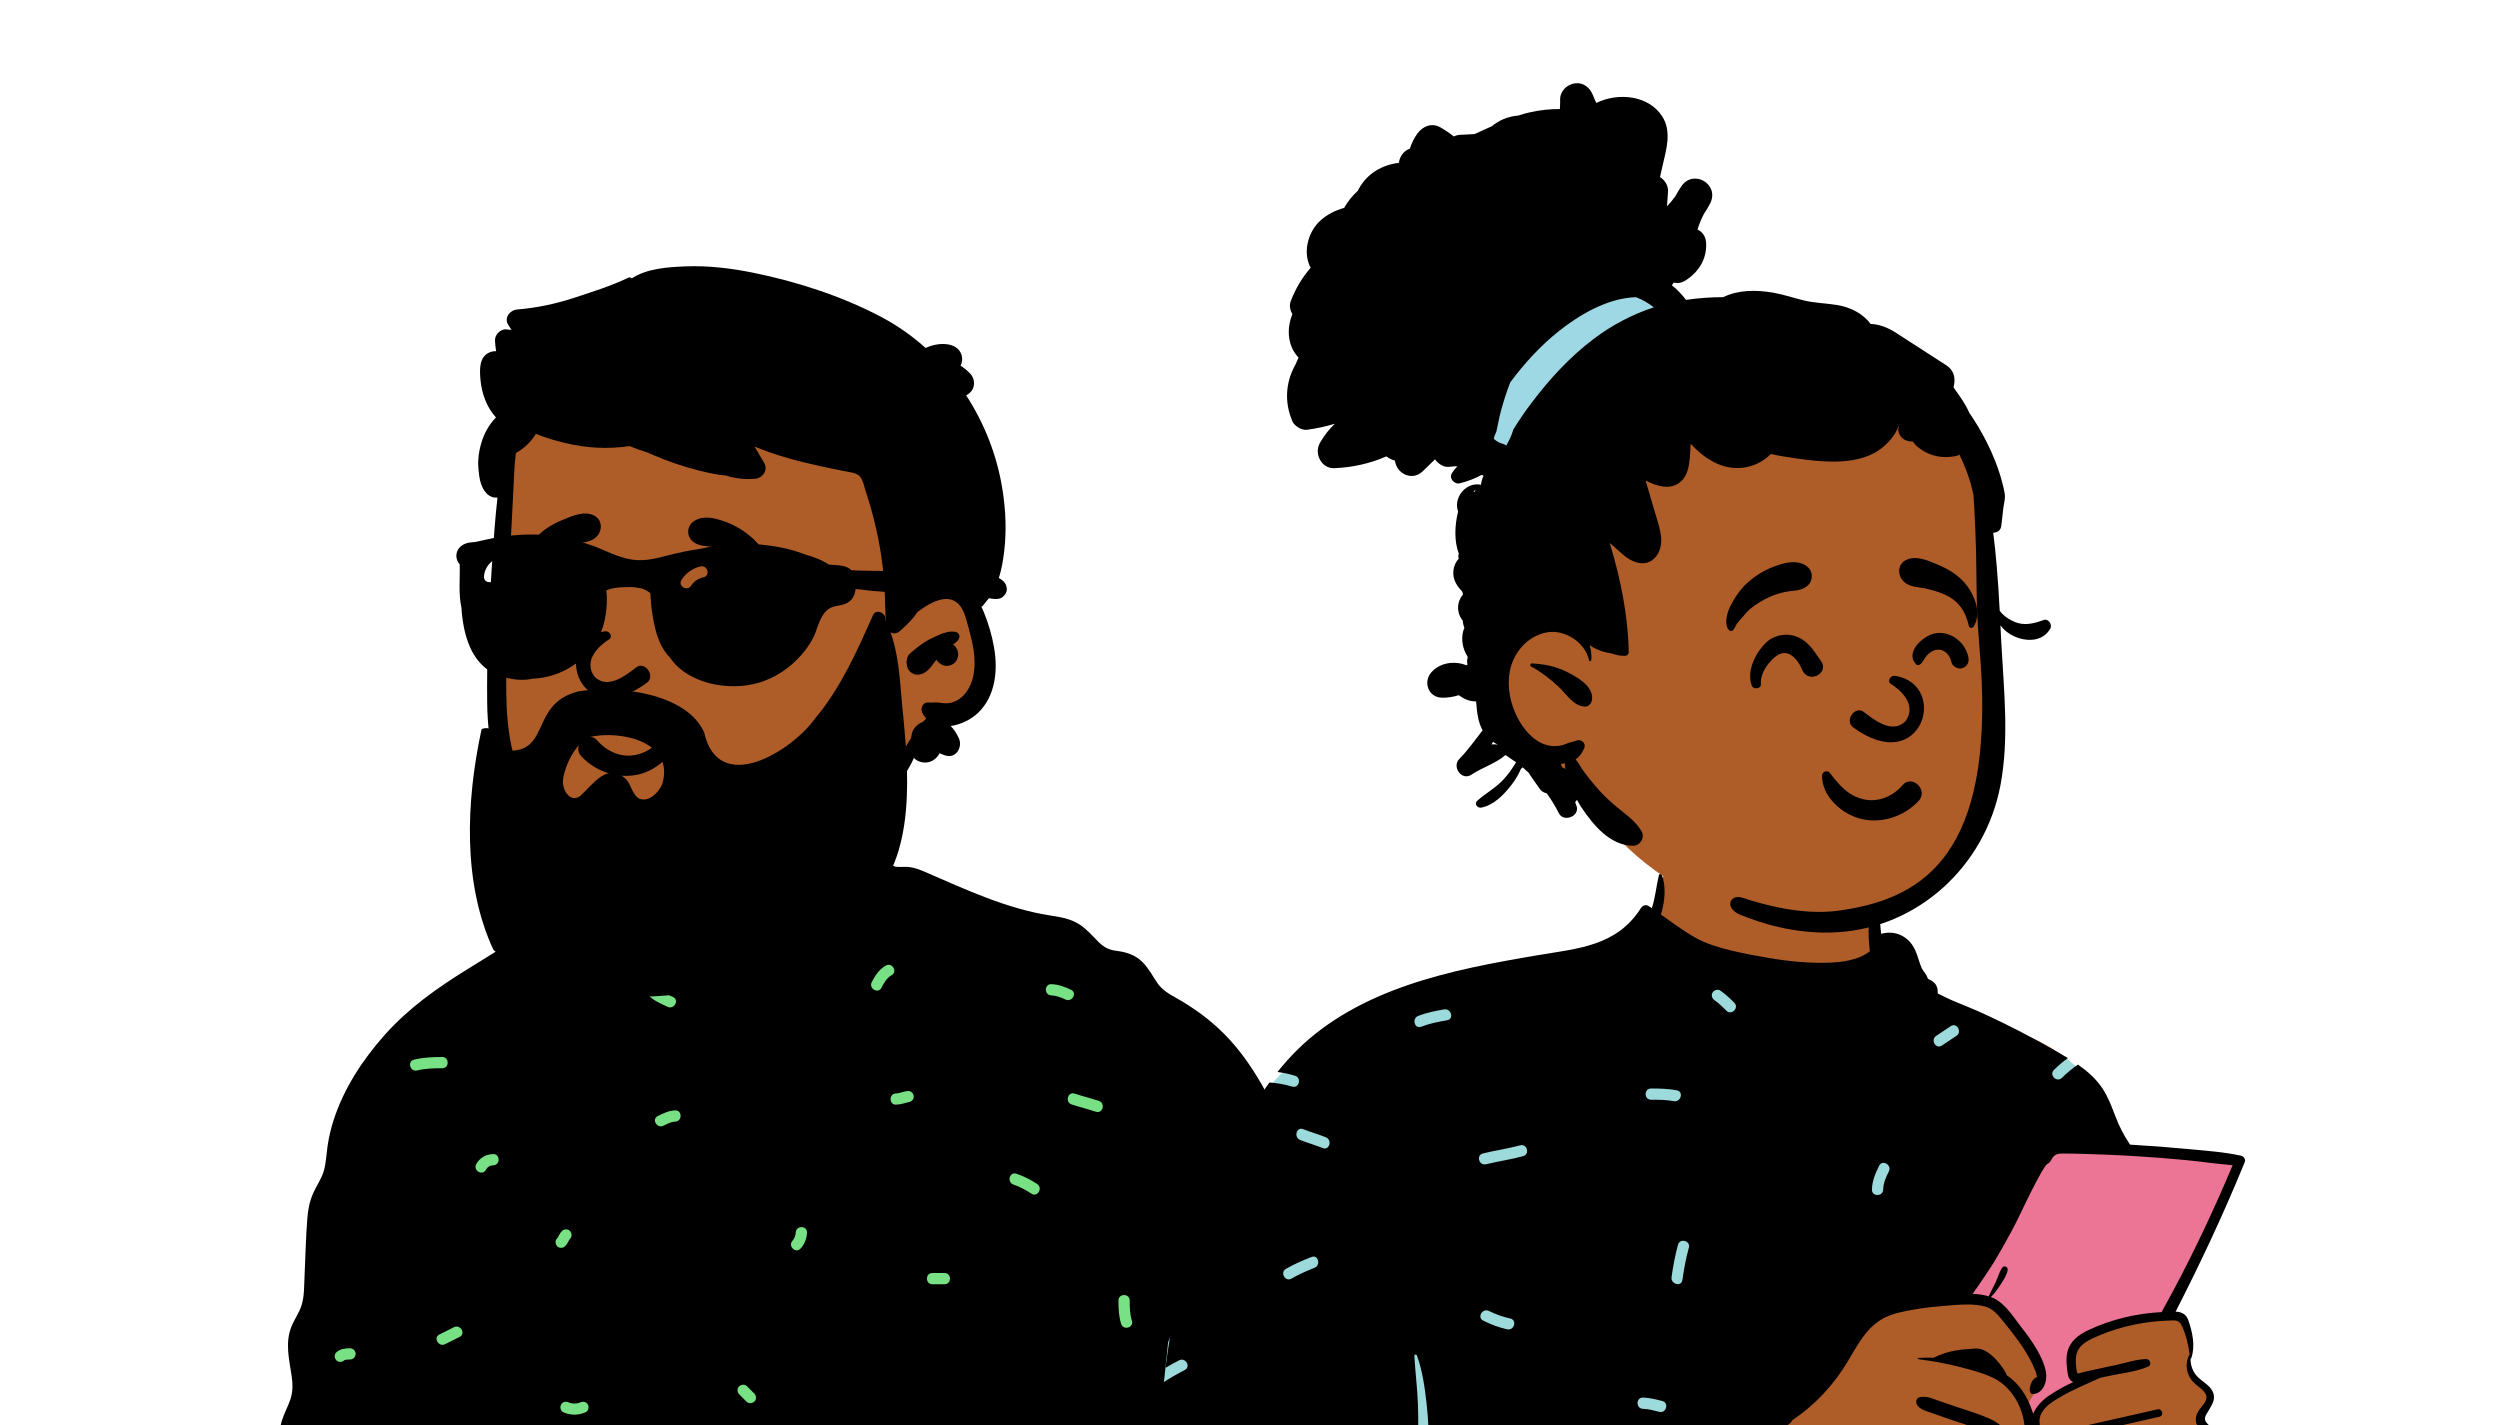 <svg width="1796" height="1024" viewBox="0 0 1796 1024" fill="none" xmlns="http://www.w3.org/2000/svg">
<path fill-rule="evenodd" clip-rule="evenodd" d="M410.611 660.736C429.296 647.132 438.562 624.858 445.533 621.066C450.662 618.277 450.569 599.029 460.85 592.217C474.647 583.075 518.613 576.277 534.609 575.006C549.962 573.786 576.666 576.349 591.071 581.973C615.093 591.351 624.674 609.241 635.253 632.288C635.253 632.288 397.774 670.083 410.611 660.736Z" fill="#EDB98A"/>
<path fill-rule="evenodd" clip-rule="evenodd" d="M759.079 676.63H379.403L247.985 793.579L189.655 1285.14L272.621 1310.98L785.248 1319.55L945.347 1274.27L955.336 932.107L759.079 676.63Z" fill="#78E185"/>
<path fill-rule="evenodd" clip-rule="evenodd" d="M243.041 1195.84C245.686 1194.52 248.443 1193.01 251.463 1192.9C256.65 1192.72 256.657 1184.65 251.463 1184.83C246.932 1184.99 242.954 1186.88 238.967 1188.87C234.315 1191.19 238.407 1198.15 243.041 1195.84M251.463 968.6C247.923 968.603 244.355 969.05 241.636 971.527C240.02 973 240.148 975.746 241.636 977.235C243.229 978.827 245.733 978.703 247.344 977.235C246.818 977.713 247.339 977.239 247.53 977.134C247.575 977.109 247.6 977.092 247.612 977.081C247.653 977.071 247.693 977.063 247.759 977.046C248.18 976.94 248.597 976.836 249.024 976.759C249.031 976.779 249.925 976.7 250.134 976.692C250.578 976.675 251.02 976.673 251.463 976.673C253.652 976.672 255.498 974.828 255.498 972.637C255.498 970.457 253.644 968.599 251.463 968.6M289.409 1059.16C290.565 1064.23 298.344 1062.07 297.191 1057.01C295.514 1049.66 295.82 1042.12 297.191 1034.74C298.135 1029.66 290.356 1027.5 289.409 1032.6C287.765 1041.45 287.397 1050.33 289.409 1059.16M299.602 769.02C305.613 767.592 311.557 767.423 317.705 767.421C322.906 767.419 322.898 759.346 317.705 759.348C310.848 759.35 304.155 759.644 297.456 761.236C292.398 762.438 294.553 770.219 299.602 769.02M319.742 965.66C323.227 963.916 326.715 962.172 330.2 960.428C334.853 958.102 330.76 951.141 326.127 953.457L315.668 958.69C311.018 961.016 315.109 967.977 319.742 965.66M321.193 1124.64C325.615 1131.02 331.832 1134.98 339.293 1136.96C344.327 1138.29 346.456 1130.5 341.439 1129.17C336.103 1127.76 331.363 1125.18 328.162 1120.56C325.219 1116.32 318.226 1120.36 321.193 1124.64M349.08 840.403C350.276 838.167 352.077 837.222 354.312 837.172C359.506 837.053 359.507 828.98 354.312 829.099C349.218 829.214 344.546 831.773 342.112 836.329C339.662 840.914 346.631 844.988 349.08 840.403M400.268 895.278C401.715 896.854 404.521 896.815 405.975 895.278C406.866 894.337 407.615 893.287 408.204 892.135C408.428 891.698 408.638 891.253 408.885 890.828C408.995 890.64 409.117 890.452 409.242 890.27C409.284 890.233 409.372 890.142 409.463 890.046C411.013 888.407 410.974 885.986 409.463 884.338C408.015 882.761 405.21 882.801 403.755 884.338C402.865 885.278 402.116 886.329 401.527 887.48C401.303 887.917 401.093 888.362 400.845 888.788C400.735 888.977 400.613 889.163 400.488 889.345C400.446 889.382 400.359 889.473 400.268 889.569C398.717 891.209 398.756 893.63 400.268 895.278M404.572 1014.49C409.828 1016.89 415.592 1016.89 420.848 1014.49C422.838 1013.57 423.311 1010.7 422.295 1008.96C421.118 1006.95 418.755 1006.61 416.774 1007.51C414.391 1008.61 411.025 1008.6 408.645 1007.51C406.655 1006.6 404.315 1006.93 403.124 1008.96C402.102 1010.71 402.59 1013.58 404.572 1014.49M418.908 1098.86C419.811 1101 421.761 1102.14 424.041 1102.23C426.3 1102.31 427.981 1100.31 428.076 1098.19C428.137 1096.82 427.397 1095.65 426.335 1094.93C426.334 1094.85 426.332 1094.78 426.332 1094.7C426.331 1092.44 424.484 1090.76 422.297 1090.66C420.119 1090.57 418.26 1092.59 418.261 1094.7C418.262 1096.13 418.35 1097.54 418.908 1098.86M439.73 1233.01C446.17 1233.11 452.463 1234.65 458.904 1234.75C464.109 1234.84 464.092 1226.76 458.904 1226.68C452.464 1226.57 446.171 1225.04 439.73 1224.94C434.525 1224.85 434.542 1232.92 439.73 1233.01M466.511 715.668C470.281 719.261 474.938 721.031 479.53 723.275C484.183 725.549 488.269 718.585 483.604 716.304C479.714 714.403 475.407 712.998 472.217 709.961C468.454 706.375 462.742 712.078 466.511 715.668M476.631 808.72C479.276 807.399 482.033 805.889 485.052 805.784C490.241 805.602 490.248 797.529 485.052 797.711C480.523 797.868 476.544 799.758 472.557 801.749C467.904 804.072 471.996 811.033 476.631 808.72M525.145 1182.18C526.34 1179.95 528.14 1179 530.376 1178.95C535.57 1178.83 535.572 1170.76 530.376 1170.88C525.281 1170.99 520.61 1173.55 518.175 1178.11C515.726 1182.69 522.695 1186.77 525.145 1182.18M541.946 1006.88C543.552 1005.4 543.44 1002.67 541.946 1001.17C540.202 999.427 538.459 997.683 536.715 995.94C535.121 994.344 532.62 994.46 531.009 995.94C529.403 997.414 529.515 1000.15 531.009 1001.65C532.753 1003.39 534.496 1005.13 536.239 1006.88C537.835 1008.48 540.335 1008.36 541.946 1006.88M561.755 1280.09C567.576 1279.96 573.034 1278.28 578.516 1276.46C583.428 1274.82 581.309 1267.03 576.37 1268.67C571.606 1270.26 566.82 1271.9 561.755 1272.02C556.56 1272.14 556.558 1280.21 561.755 1280.09M587.903 1107.46C593.163 1107.31 597.526 1104.63 601.215 1101.04C604.946 1097.41 599.234 1091.71 595.508 1095.34C593.397 1097.39 590.96 1099.3 587.903 1099.38C582.71 1099.53 582.706 1107.6 587.903 1107.46M571.665 885.448C571.601 887.597 570.694 889.9 569.36 891.313C565.794 895.091 571.494 900.807 575.067 897.022C578.014 893.899 579.611 889.72 579.735 885.448C579.885 880.243 571.813 880.265 571.665 885.448M633.223 709.621C634.912 706.313 637.125 702.434 640.492 700.606C645.064 698.125 640.985 691.156 636.418 693.635C631.842 696.119 628.568 701.016 626.254 705.546C623.894 710.169 630.861 714.248 633.223 709.621M643.684 793.577C645.557 793.524 647.415 793.203 649.221 792.714C649.993 792.504 650.755 792.262 651.528 792.053C651.859 791.963 653.264 791.787 652.401 791.834C654.586 791.717 656.436 790.08 656.436 787.797C656.436 785.699 654.58 783.643 652.401 783.761C649.405 783.921 646.682 785.42 643.684 785.504C638.494 785.651 638.49 793.724 643.684 793.577M669.833 922.616H678.549C683.75 922.616 683.741 914.543 678.549 914.543H669.833C664.631 914.543 664.64 922.616 669.833 922.616M679.999 1279.54C682.642 1280.86 685.758 1282.12 687.898 1284.14C691.673 1287.71 697.387 1282.01 693.605 1278.43C690.878 1275.85 687.392 1274.23 684.072 1272.57C682.116 1271.59 679.711 1272.03 678.551 1274.02C677.503 1275.81 678.05 1278.56 679.999 1279.54M699.474 1177.54C699.812 1177.44 700.169 1177.38 700.511 1177.33C701.883 1177.14 703.319 1177.21 704.697 1177.21C709.898 1177.21 709.89 1169.13 704.697 1169.14C700.604 1169.14 696.345 1169.19 693.127 1172.06C691.494 1173.52 691.652 1176.29 693.127 1177.77C694.731 1179.37 697.208 1179.22 698.834 1177.77C698.662 1177.92 699.25 1177.6 699.474 1177.54M704.695 1040.35C703.523 1037.93 703.504 1036.36 703.502 1033.67C703.498 1028.47 695.428 1028.47 695.432 1033.67C695.434 1037.57 696.014 1040.89 697.726 1044.43C698.681 1046.4 701.478 1046.91 703.246 1045.87C705.23 1044.71 705.644 1042.31 704.695 1040.35M728.029 850.978C732.71 852.57 736.889 854.825 741.011 857.546C745.362 860.418 749.4 853.424 745.084 850.575C740.38 847.47 735.515 845.01 730.175 843.192C725.238 841.513 723.139 849.314 728.029 850.978M755.25 715.107C758.727 715.204 762.317 716.538 765.416 718.044C770.073 720.306 774.16 713.342 769.488 711.073C765.062 708.921 760.218 707.173 755.25 707.034C750.046 706.888 750.068 714.962 755.25 715.107M767.452 1077.81C768.82 1077.87 769.99 1077.13 770.714 1076.07C770.79 1076.07 770.864 1076.07 770.939 1076.07C773.201 1076.07 774.875 1074.22 774.974 1072.03C775.072 1069.85 773.049 1067.99 770.939 1068C769.514 1068 768.101 1068.08 766.778 1068.64C764.64 1069.54 763.504 1071.5 763.417 1073.78C763.331 1076.04 765.335 1077.72 767.452 1077.81M787.299 798.664C792.255 800.284 794.359 792.487 789.444 790.88C783.675 788.994 777.78 787.534 772.011 785.648C767.055 784.028 764.951 791.827 769.867 793.433C775.634 795.318 781.53 796.778 787.299 798.664M805.398 951.041C806.935 955.996 814.722 953.869 813.18 948.895C811.691 944.094 811.585 939.262 811.582 934.274C811.578 929.071 803.508 929.08 803.511 934.274C803.514 939.951 803.705 945.577 805.398 951.041M859.355 1133.55C859.649 1135.56 861.243 1137.01 863.329 1137.1C865.453 1137.2 867.441 1135.18 867.364 1133.06C867.216 1129 863.904 1125.69 859.843 1125.54C857.583 1125.46 855.902 1127.46 855.807 1129.58C855.715 1131.64 857.436 1133.25 859.355 1133.55M886.662 901.547C890.926 902.971 895.483 904.327 898.826 907.484C902.604 911.05 908.318 905.35 904.533 901.776C900.124 897.613 894.454 895.648 888.806 893.762C883.861 892.111 881.76 899.911 886.662 901.547M905.168 1058.38C906.34 1060.38 908.714 1060.74 910.688 1059.82C913.335 1058.59 916.258 1058.63 919.112 1058.63C924.312 1058.63 924.304 1050.55 919.112 1050.56C914.709 1050.56 910.648 1050.98 906.615 1052.85C904.63 1053.78 904.147 1056.63 905.168 1058.38M915.625 1248.7C917.885 1248.79 919.566 1246.79 919.661 1244.67C919.753 1242.61 918.033 1241 916.112 1240.69C915.819 1238.68 914.224 1237.24 912.139 1237.14C910.014 1237.05 908.026 1239.07 908.104 1241.18C908.252 1245.24 911.562 1248.55 915.625 1248.7M180.384 1279.23C181.755 1274.29 184.892 1270.31 187.263 1265.87C188.058 1264.37 188.334 1263.44 188.765 1262.34C189.35 1263.52 190.486 1264.4 192.194 1264.4C195.47 1264.4 199.303 1264.19 202.36 1265.59C204.349 1266.5 206.691 1266.18 207.881 1264.14C208.903 1262.39 208.414 1259.53 206.433 1258.62C201.927 1256.55 197.082 1256.33 192.194 1256.32C190.986 1256.32 190.072 1256.77 189.427 1257.44C187.558 1231.84 187.605 1206.23 189.372 1180.63C191.258 1153.26 195.596 1126.43 200.136 1099.42C202.334 1086.32 205.189 1073.09 204.634 1059.75C204.079 1046.5 198.4 1034.15 202.425 1020.86C204.039 1015.53 206.803 1010.65 208.599 1005.38C210.526 999.708 210.354 994.107 209.477 988.234C207.671 976.276 204.676 964.459 209.467 952.783C211.585 947.606 215.016 942.985 216.669 937.636C218.727 930.986 218.445 923.629 218.788 916.737C219.484 902.831 219.665 888.834 220.817 874.959C221.33 868.743 222.45 862.849 225.002 857.148C227.454 851.658 231.095 846.663 232.719 840.84C234.333 835.108 234.475 829.064 235.342 823.2C236.25 817.004 237.673 810.899 239.589 804.945C246.994 781.897 260.562 761.189 276.592 743.237C293.631 724.154 313.999 709.784 335.617 696.393C346.985 689.351 358.353 682.309 369.713 675.268C369.955 676.589 370.797 677.803 372.414 678.344C376.681 679.768 381.235 681.123 384.579 684.28C388.356 687.847 394.071 682.146 390.286 678.573C386.338 674.843 381.376 672.88 376.326 671.156C381.502 667.892 386.733 664.512 392.574 662.627C397.69 660.972 405.235 662.415 409.382 658.661C412.639 655.705 413.669 650.225 414.919 646.209C416.483 641.224 417.835 635.966 419.822 631.122C421.174 627.812 423.141 624.633 425.623 622.07C426.712 617.872 428.711 614.038 432.241 611.706C441.481 605.591 452.83 611.666 456.896 620.385C460.255 620.375 463.796 621.112 467.064 621.313C473.783 621.737 480.512 621.929 487.24 621.909C500.405 621.868 513.58 621.011 526.634 619.265C549.978 616.137 572.625 609.83 595.576 604.915C595.707 604.612 595.858 604.31 596.04 604.007C600.983 595.712 613.3 597.114 621.059 600.253C624.387 601.595 627.777 603.29 629.683 606.439C631.701 607.801 633.446 609.456 634.606 611.202C637.007 614.805 638.863 622.07 643.736 622.676C646.944 623.069 650.202 622.454 653.461 622.918C657.536 623.483 661.188 624.916 664.951 626.551C693.601 638.993 723.219 652.829 754.312 657.652C761.604 658.783 769.029 659.953 775.365 664.04C780.509 667.36 784.485 671.921 788.731 676.251C792.867 680.469 796.277 682.336 802.178 683.093C809.341 684.011 815.545 685.989 820.781 691.196C825.129 695.525 827.963 701.055 831.373 706.081C834.845 711.207 839.938 714.093 845.224 717.07C857.723 724.114 869.365 732.621 879.503 742.823C900.86 764.338 913.792 791.988 926.826 818.932C940.919 848.076 954.094 877.573 963.234 908.694C972.192 939.251 977.518 970.685 979.98 1002.41C982.573 1035.7 982.936 1069.13 985.095 1102.44C986.174 1119.08 986.991 1135.74 987.818 1152.39C988.625 1168.84 989.806 1185.32 989.615 1201.79C989.251 1233.62 982.886 1265.56 971.758 1295.37C968.984 1302.79 965.908 1310.11 962.63 1317.31C959.753 1323.64 949.918 1322.93 946.831 1317.31C946.125 1316.02 945.57 1314.69 945.106 1313.34C937.035 1313.41 928.884 1312.78 920.864 1313.53C906.701 1314.85 892.508 1315.59 878.304 1316.46C850.197 1318.21 822.042 1319.37 793.926 1320.98C791.199 1321.13 788.471 1321.29 785.744 1321.45C805.78 1259.42 803.181 1192.35 806.352 1127.83C806.607 1122.63 798.535 1122.66 798.281 1127.83C795.098 1192.63 797.808 1259.86 777.064 1322C769.016 1322.54 760.979 1323.21 752.969 1324.18C746.494 1324.96 739.986 1325.88 733.449 1325.56C726.034 1325.2 718.791 1323.51 711.558 1322.03C698.413 1319.36 685.753 1320.57 672.557 1322.22C658.444 1323.98 644.281 1324.96 630.077 1325.58C573.2 1328.07 515.941 1330.34 459.085 1326.54C445.325 1325.62 431.595 1324.33 417.926 1322.57C403.843 1320.76 389.911 1317.73 375.839 1316C361.968 1314.3 349.216 1318.96 335.506 1319.81C321.525 1320.69 307.169 1317.78 293.318 1316.1C288.8 1315.55 284.276 1315.02 279.752 1314.49C285.577 1274.56 288.889 1234.32 292.106 1194.1C292.52 1188.91 284.447 1188.95 284.035 1194.1C280.844 1234 277.606 1273.94 271.79 1313.56C247.806 1310.77 223.799 1307.95 200.064 1303.6C193.305 1302.37 186.587 1300.36 182.542 1294.32C179.546 1289.85 178.94 1284.37 180.384 1279.23" fill="black"/>
<path fill-rule="evenodd" clip-rule="evenodd" d="M362.49 432.423C364.657 413.335 361.852 373.438 361.664 371.014C360.476 355.691 367.639 295.18 381.179 300.755C403.891 282.731 434.143 278.751 462.43 276.85C521.187 272.9 583.694 281.967 629.065 321.606C651.503 342.191 673.347 372.131 671.591 403.305C691.977 432.855 720.717 473.389 695.317 507.934C686.683 518.971 672.961 523.081 662.114 531.44C640.298 549.08 626.611 574.395 604.587 591.929C546.24 644.488 447.166 655.467 389.84 595.686C345.511 552.391 352.679 487.618 360.476 432.423C365.718 395.315 358.262 469.661 362.49 432.423Z" fill="#AE5D29"/>
<path fill-rule="evenodd" clip-rule="evenodd" d="M540.922 195.905C525.208 192.726 509.072 190.748 493.024 191.343L491.787 191.392C479.713 191.875 464.422 192.945 453.889 199.984C453.283 199.374 452.308 199.061 451.424 199.484C438.907 205.473 425.14 209.804 411.961 214.106C398.842 218.388 385.231 221.215 371.481 222.354C366.308 222.783 361.881 228.383 365.156 233.405C365.936 234.602 366.695 235.811 367.451 237.023C366.186 236.891 364.922 236.754 363.657 236.626C359.497 236.206 355.34 240.658 355.587 244.719C355.741 247.273 356.016 249.796 356.422 252.29C354.838 252.257 353.262 252.495 351.74 253.14C344.033 256.402 344.57 265.605 345.147 272.606C345.946 282.322 349.571 292.613 356.302 299.885C351.276 305.117 347.719 311.366 345.597 318.787C344.057 324.206 343.201 329.978 343.624 335.619L343.758 337.308C344.281 343.43 345.321 350.207 349.714 354.611C351.969 356.882 354.747 357.709 357.396 357.447C355.794 371.554 354.767 385.743 353.801 399.881L353.348 406.638C351.192 439.314 349.572 472.202 349.996 504.931C350.389 535.518 356.418 565.207 375.132 590.042C392.177 612.656 416.648 629.327 444.331 635.665C459.25 639.085 474.481 639.328 489.581 637.148C496.901 636.088 504.269 634.464 511.216 631.9C518.906 629.055 524.432 624.867 529.607 618.59C532.054 615.613 530.876 609.276 526.003 609.871C518.633 610.767 511.904 611.847 504.839 614.032L503.827 614.352C496.789 616.612 489.501 618.297 482.143 619.014C467.072 620.477 451.772 619.004 437.335 614.422C413.829 606.955 393.585 590.314 380.609 569.405C365.207 544.621 363.465 516.486 363.688 487.988C363.926 456.717 364.941 425.427 366.597 394.188L366.879 388.982C367.755 372.907 368.6 356.821 369.344 340.735C369.576 335.69 369.928 330.604 370.563 325.568C376.371 322.157 381.575 317.455 384.968 311.652C391.783 314.478 398.95 316.516 405.545 318.141C420.82 321.907 436.68 322.821 452.228 320.463C456.421 322.2 460.699 323.727 465.042 325.04C466.215 325.562 467.389 326.075 468.562 326.577C479.032 331.068 489.653 334.872 500.705 337.658L503.42 338.336C509.237 339.774 515.554 341.189 521.745 341.634C522.761 342.027 523.859 342.36 525.058 342.653C530.694 344.025 536.544 344.459 542.321 343.975C547.949 343.5 552.016 337.799 548.916 332.461C546.651 328.565 544.365 324.68 542.059 320.805C550.082 324.155 558.367 326.941 566.723 329.302C575.159 331.684 583.715 333.692 592.283 335.538C596.864 336.517 601.463 337.385 606.033 338.364C609.305 339.06 614.328 339.424 616.997 341.583C619.946 343.955 620.781 349.485 621.9 352.895C623.369 357.326 624.748 361.776 626.007 366.277C628.512 375.258 630.566 384.37 632.157 393.574C633.747 402.787 634.815 412.091 635.409 421.426C636.002 430.75 635.741 440.135 636.697 449.419C637.211 454.344 642.485 456.876 646.381 453.435C646.838 453.032 647.299 452.624 647.755 452.211L648.435 451.589C651.768 448.561 654.999 445.352 657.666 441.74C658.149 441.073 658.612 440.377 659.045 439.671C659.115 439.671 659.176 439.651 659.246 439.6L659.986 439.042C668.127 432.968 681.729 425.048 689.668 435.14C692.198 438.355 693.493 442.449 694.568 446.398L696.454 453.466C697.674 458.081 698.822 462.721 699.494 467.442C701.014 478.018 700.249 490.208 692.99 498.685C690.091 502.076 686.094 504.497 681.636 505.133C679.148 505.476 676.692 505.052 674.226 504.74C671.719 504.427 669.304 504.931 666.796 504.689C662.81 504.296 661.068 509.079 662.558 512.086C663.364 513.701 664.311 515.093 665.387 516.274C664.522 517.021 663.696 517.828 662.9 518.676C660.545 519.433 658.432 521.057 656.85 523.207C655.572 524.942 654.908 526.83 654.797 528.818C654.657 529.312 654.536 529.817 654.424 530.331L652.265 533.845C651.79 534.616 651.316 535.377 650.841 536.124C645.345 544.802 639.244 552.149 631.663 559.071C624.365 565.732 616.443 571.696 609.587 578.84L608.779 579.689C602.387 586.441 595.65 594.614 598.151 604.432C598.795 606.955 602.31 608.771 604.604 607.066C611.983 601.576 615.698 592.877 621.959 586.217C628.403 579.355 635.54 573.189 642.002 566.347C648.113 559.889 652.935 552.573 656.568 544.52C658.019 546.124 660.132 547.265 663.061 547.709C668.095 548.465 672.787 545.509 674.981 541.139C676.391 541.765 677.829 542.33 679.28 542.774C686.911 545.115 691.711 536.608 688.832 530.321C687.293 526.951 685.37 524.024 682.984 521.562C690.444 520.533 698.034 516.668 702.937 511.844C715.237 499.724 716.929 481.509 714.16 465.313C712.691 456.725 710.155 448.036 706.862 439.974C706.289 438.571 705.674 437.158 705.001 435.765C705.373 435.755 705.756 435.594 705.997 435.281C708.222 432.233 710.929 429.741 712.581 426.33C714.101 423.202 715.791 420.033 716.99 416.774C719.455 410.103 720.663 402.575 721.469 395.521C723.13 381.081 722.486 366.731 720.281 352.381C716.527 327.94 707.459 304.55 694.099 284.026C694.827 283.643 695.524 283.181 696.173 282.634L696.494 282.353L697.016 281.881C700.828 278.423 700.499 271.941 697.016 268.438L695.916 267.333C694.523 265.946 693.321 264.846 691.071 263.336C690.739 263.113 690.4 262.903 690.056 262.707C691.234 260.526 691.643 257.974 690.823 255.16C687.964 245.355 673.89 245.702 664.97 249.978C655.102 241.149 644.159 233.485 632.299 227.279C604.05 212.505 572.109 202.202 540.922 195.905ZM686.94 454.142C681.665 452.416 674.658 456.039 669.917 458.219C663.907 460.984 658.793 465.071 653.84 469.39C651.374 471.549 650.932 475.081 651.545 478.099C651.606 478.401 651.666 478.714 651.737 479.027C652.391 482.246 655.975 484.779 659.146 484.688C665.78 484.507 668.94 478.765 672.696 473.901C673.138 474.688 673.692 475.414 674.377 475.959L674.84 476.322C676.399 477.512 678.117 478.463 680.176 478.371C681.635 478.3 683.034 477.927 684.323 477.251C687.545 475.545 688.963 471.368 688.088 467.967C687.545 465.827 686.296 464.152 684.665 462.992L685.273 462.575C686.574 461.668 687.76 460.711 688.685 459.299L688.893 458.965H688.813C689.82 457.23 689.164 454.868 686.94 454.142Z" fill="black"/>
<path fill-rule="evenodd" clip-rule="evenodd" d="M437.778 555.695C445.21 557.848 453.187 558.04 460.762 555.817C467.632 553.8 474.687 549.361 479.744 543.487C484.236 538.269 487.145 531.929 487.031 525.16C487.018 524.387 486.742 523.742 486.317 523.241C485.859 522.702 485.22 522.332 484.535 522.171C483.831 522.006 483.087 522.064 482.453 522.352C481.879 522.613 481.388 523.056 481.08 523.703C480.303 524.724 479.529 525.731 478.752 526.709C472.503 534.427 466.452 540.195 457.056 542.264C451.958 543.386 446.867 542.888 442.195 541.176C437.194 539.342 432.674 536.118 429.131 531.993C427.531 530.128 425.641 529.367 423.792 529.354C421.698 529.34 419.628 530.313 418.069 531.869C416.536 533.399 415.509 535.477 415.416 537.651C415.335 539.559 415.957 541.552 417.612 543.331C423.065 549.188 430.132 553.479 437.778 555.695ZM438.008 459.028C430.39 463.66 418.783 474.461 426.978 485.944C436.624 496.069 450.513 484.46 457.357 479.21C463.703 475.141 470.833 485.606 464.945 490.357C415.49 526.984 395.42 460.239 434.155 453.582C438.42 452.848 440.004 457.595 438.008 459.028ZM509.269 438.647C511.717 437.08 514.597 436.543 517.79 437.995C520.284 439.13 524.659 442.913 527.704 447.885C529.787 451.287 531.264 455.278 530.956 459.436C530.885 460.401 531.241 461.113 531.804 461.639C532.248 462.055 532.89 462.36 533.644 462.456C534.283 462.537 535 462.464 535.582 462.282C536.69 461.936 537.276 461.217 537.497 460.63C539.629 454.967 538.711 448.647 536.321 442.945C533.097 435.25 527.241 428.805 523.405 426.727C516.84 423.17 509.095 423.006 502.521 426.63C496.925 429.714 493.425 434.694 489.945 439.77C489.205 440.849 488.471 441.92 487.712 442.972C486.191 445.081 486.04 447.172 486.629 448.965C487.281 450.952 488.945 452.628 491.025 453.506C492.948 454.317 495.18 454.431 497.155 453.598C498.823 452.894 500.354 451.522 501.323 449.194C502.955 445.273 505.673 440.947 509.269 438.647V438.647ZM384.918 447.37C386.595 448.244 387.907 448.507 389.767 447.95C390.795 447.641 391.812 447.048 392.608 446.252C393.397 445.463 393.966 444.482 394.187 443.393C394.731 440.707 396.201 438.192 398.295 436.552C400.085 435.151 402.344 434.408 404.85 434.827C407.554 435.279 410.13 437.014 411.904 439.059C412.497 439.743 412.962 440.52 413.43 441.293C414.304 442.736 415.154 444.078 416.359 445.139C416.816 445.542 417.505 445.821 418.172 445.821C418.443 445.821 418.718 445.777 418.98 445.695C421.672 442.993 422.189 440.943 422.103 438.91C422.012 436.778 421.171 434.619 419.813 432.605C416.628 427.881 410.58 424.007 406.499 423.129C400.909 421.928 395.359 423.37 390.908 426.493C386.329 429.706 382.936 434.695 381.878 440.317C381.624 441.671 381.732 443.132 382.247 444.399C382.751 445.638 383.629 446.698 384.918 447.37ZM496.942 388.273C500.296 391.542 504.266 392.049 508.283 392.499C510.514 392.752 512.296 392.955 514.049 393.351C518.867 394.439 523.63 396.078 527.975 398.438C532.517 400.905 537.468 403.88 541.029 407.692C541.876 408.599 542.674 409.55 543.473 410.504C544.202 411.374 544.904 412.211 545.644 413.019C546.494 413.946 547.301 414.918 548.104 415.887C548.6 416.705 548.698 416.906 548.798 417.116C548.949 417.431 549.124 417.783 549.324 418.161C549.597 418.678 549.918 419.244 550.254 419.758C550.812 420.697 551.112 420.955 551.371 421.071C551.801 421.262 552.208 421.357 552.604 421.305C552.975 421.258 553.324 421.079 553.669 420.788C555.391 419.332 555.899 416.944 555.847 414.408C555.768 410.561 554.349 406.301 553.041 403.682C550 397.597 545.783 391.272 540.712 386.73C534.925 381.547 528.595 377.622 521.323 374.918C516.805 373.237 511.573 371.694 506.65 371.889C503.106 372.029 499.723 373.083 496.929 375.714C495.214 377.329 494.391 379.627 494.391 381.923C494.391 384.265 495.246 386.62 496.942 388.273ZM378.096 418.209C378.31 418.559 378.605 418.8 378.933 418.945C379.278 419.096 379.662 419.14 380.031 419.078C380.398 419.016 380.748 418.849 381.025 418.595C381.29 418.351 381.492 418.027 381.583 417.631C383.81 407.847 388.134 400.567 397.363 395.873C401.903 393.564 407.124 392.097 412.066 390.927C413.502 390.587 415.02 390.366 416.548 390.143C421.338 389.444 426.162 388.642 429.284 384.77C431.166 382.437 431.955 379.453 431.509 376.725C431.089 374.156 429.588 371.8 426.86 370.389C420.068 366.876 411.628 370.323 404.769 373.259C404.261 373.477 403.761 373.691 403.272 373.897C396.565 376.729 390.448 380.467 385.42 385.813C381.43 390.055 377.733 396.325 376.244 402.775C375.006 408.141 375.297 413.619 378.096 418.209Z" fill="black"/>
<path fill-rule="evenodd" clip-rule="evenodd" d="M416.641 571.994C426.036 563.621 436.567 546.788 450.064 560.107C453.402 563.87 454.754 572.306 459.859 573.961C466.638 576.161 473.356 568.986 475.666 563.476C485.119 532.862 446.044 524.465 423.784 529.411C412.909 533.879 404.899 551.861 404.415 561.246C404.102 567.553 409.439 576.827 416.641 571.994M345.763 524.807C345.855 524.4 345.983 524.033 346.137 523.698C350.292 522.127 353.58 523.73 355.612 526.723C355.545 527.467 355.323 528.22 355.183 528.958C356.751 532.262 358.165 536.35 360.29 539.205C360.709 539.237 361.144 539.193 361.562 539.072C396.782 542.751 379.587 505.888 415.31 496.732C442.924 492.175 492.833 497.395 505.86 526.147C516.134 572.07 568.372 540.071 585.524 516.188C603.825 494.452 615.658 467.891 627.068 442.118C629.479 436.664 637.003 440.564 636.185 445.797C646.731 466.96 646.38 492.38 648.992 515.564C653.435 561.817 657.763 626.682 614.802 654.925C558.826 718.215 419.048 740.549 354.487 682.397C332.138 634.332 334.893 575.694 345.763 524.807" fill="black"/>
<path fill-rule="evenodd" clip-rule="evenodd" d="M382.529 383.982C358.851 383.982 345.338 389.075 340.386 389.472L340.237 389.483C338.178 389.615 336.33 389.787 334.392 390.537C327.264 393.283 326.103 400.761 330.263 405.474C330.554 415.226 329.272 426.62 331.472 436.404C334.186 477.648 353.576 484.608 364.598 487.148C370.131 488.424 376.69 488.932 382.568 487.585C392.595 487.211 402.508 484.071 410.99 478.603C422.802 470.982 431.575 459.269 434.422 445.367C435.772 438.741 436.402 431.844 435.668 425.108L435.559 424.18C439.399 422.343 443.848 421.996 448.434 421.833C450.625 421.755 452.785 421.685 454.883 421.779C456.933 422.008 458.959 422.313 460.992 422.728C463.211 423.398 465.307 424.503 467.242 426.254L467.375 428.81C467.739 435.194 468.577 441.597 469.869 447.86C471.777 457.101 474.846 465.927 481.379 472.482C483.59 475.785 486.326 478.734 489.647 481.288C501.713 490.58 518.106 493.992 533.15 492.707C563.694 490.1 581.348 465.846 585.417 455.479L585.66 454.851C588.599 447.144 590.942 437.144 600.229 435.488L602.204 435.133C606.442 434.337 610.353 433.229 612.838 429.093C613.927 427.287 614.487 425.267 614.625 423.208C616.074 423.32 617.522 423.426 618.965 423.53C630.474 425.964 699.504 428.029 705.014 428.029C705.014 428.029 715.605 432.488 720.077 429.033C723.176 426.63 724.196 423.428 722.49 419.801C719.915 414.343 708.038 411.06 702.764 410.02C702.764 410.02 617.657 410.727 611.531 409.565C607.741 405.656 600.962 406.191 595.297 405.573C590.607 402.228 584.047 399.988 578.865 398.488C577.809 398.088 576.763 397.701 575.746 397.336C566.246 393.952 556.371 392.159 546.346 391.196C536.008 390.214 525.639 390.658 515.361 392.067C511.03 392.655 506.74 393.415 502.479 394.409C494.85 395.415 487.266 397.072 479.634 399.037L478.107 399.435C470.071 401.542 461.813 403.365 453.494 401.936C446.721 400.781 440.208 398.173 433.963 395.354L433.15 394.985C419.42 388.714 397.977 383.982 382.529 383.982ZM503.305 406.912C508.371 405.797 510.535 413.611 505.452 414.728C501.853 415.52 498.803 417.335 496.742 420.411L496.525 420.745C493.76 425.147 486.768 421.084 489.552 416.653C492.685 411.668 497.553 408.176 503.305 406.912ZM354.924 402.067C356.71 400.809 359.413 401.743 360.449 403.521C361.591 405.479 360.843 407.66 359.17 408.941L359 409.066C357.465 410.148 355.971 412.087 355.783 414.073L355.767 414.322C355.566 419.521 347.488 419.547 347.69 414.322C347.887 409.21 350.846 404.939 354.924 402.067Z" fill="black"/>
<path fill-rule="evenodd" clip-rule="evenodd" d="M1514.65 819.198C1505.86 785.089 1497.77 770.627 1482.15 758.772C1467.54 747.683 1446.21 738.37 1415.1 731.567C1382.68 725.899 1381.76 709.051 1373.64 681.972C1371.27 673.831 1359.52 671.665 1354.45 677.533C1353.73 676.761 1352.99 676.054 1352.21 675.415C1352.91 671.533 1347.25 660.405 1347.44 656.691C1349.41 617.928 1336.74 598.462 1305.09 591.226C1298.21 589.652 1251.47 588.725 1244.76 590.58C1215.43 598.691 1186.56 624.443 1190.98 655.464C1181.77 667.499 1172.76 674.844 1158.55 678.721C1136.43 681.53 1147.54 994.967 1185.96 1182.75C1202.45 1263.32 1596.6 1126.19 1578.79 1085.83C1581.31 1078.44 1576.71 1070.31 1578.79 1062.67C1580.29 1057.14 1584.14 1054.86 1586.08 1049.38C1588.8 1041.68 1585.84 1031.35 1582.77 1023.49C1581.51 1019.57 1585.08 1015.35 1586.08 1011.36C1590.79 992.503 1580 994.165 1572.23 981.561C1572.34 981.522 1574.36 972.524 1574.35 972.569C1575.54 966.145 1572.56 957.915 1569.96 952.553C1568.2 948.928 1564.44 946.66 1560.69 947.076C1564.46 934.279 1569.23 923.631 1574.35 911.302C1583.42 889.57 1592.04 866.835 1605.06 847.164C1610.39 839.109 1606.08 831.701 1597.46 831.152C1569.53 829.378 1541.92 825.357 1514.65 819.198Z" fill="#AE5D29"/>
<path fill-rule="evenodd" clip-rule="evenodd" d="M1471.06 821.833L1407.33 929.718C1407.33 929.718 1422.45 931.227 1428.57 934.167C1434.69 937.108 1462.78 972.832 1462.78 972.832L1467.25 992.503L1456.67 1008.36L1460.79 1018.32C1460.79 1018.32 1463.74 1011.57 1471.06 1006.34C1478.39 1001.1 1494.55 992.503 1494.55 992.503C1494.55 992.503 1489.18 989.629 1489.18 986.256C1489.18 982.882 1484.45 968.49 1494.55 963.053C1504.65 957.617 1556.85 944.893 1556.85 944.893L1609.74 833.292L1471.06 821.833Z" fill="#EC7495"/>
<path fill-rule="evenodd" clip-rule="evenodd" d="M1186.74 679.453L1389.12 714.98L1482.15 758.772L1497.34 770.474L1407.33 929.718L1268.34 955.081L1232.94 1047.07L1240.16 1150.77L1466.26 1123.8L1563.79 1112.21L1586.72 1204.79L1582.58 1242.87L1576.55 1262.18L1334.77 1327.47C1334.77 1327.47 1211.65 1315.54 1189.83 1315.54C1168.01 1315.54 1007.99 1331.43 1007.99 1331.43L970.967 1327.47C970.967 1327.47 889.054 1241.12 876.349 1210.39C863.645 1179.66 836.172 992.84 836.172 992.84L839.197 964.136L909.968 781.971C909.968 781.971 919.419 773.387 931.333 758.772C943.248 744.157 1186.74 679.453 1186.74 679.453Z" fill="#9DDADB"/>
<path fill-rule="evenodd" clip-rule="evenodd" d="M1553.03 942.593C1534.74 943.523 1516.43 947.872 1499.89 955.752C1493.12 958.982 1486.98 963.644 1485.19 971.313C1484.28 975.23 1484.5 979.276 1484.98 983.232C1485.35 986.228 1485.44 990.053 1488.04 992.081C1488.49 992.424 1488.96 992.687 1489.45 992.878C1483.35 995.633 1477.54 998.944 1472.37 1002.35C1467.65 1005.47 1462.8 1010.28 1460.62 1015.69C1460.44 1015.08 1460.26 1014.51 1460.08 1013.96C1456.37 1002.98 1450.65 993.989 1441.64 987.944C1440.61 984.215 1429.64 968.165 1419.44 968.771C1408.27 969.427 1399.29 970.243 1389.19 975.38C1385.51 975.299 1381.83 975.35 1378.2 975.511C1377.58 975.531 1377.61 976.38 1378.2 976.45C1381.15 976.824 1384.1 977.237 1387.04 977.721C1394.04 978.842 1401.02 980.264 1407.85 982.03C1416.04 984.15 1424.52 986.279 1432.17 989.982C1447.02 997.178 1456.21 1015.99 1454.33 1032.36C1454.02 1035.04 1452.98 1043.15 1449.25 1042.32C1446.11 1041.61 1444.86 1035.04 1443.76 1032.61C1440.81 1026.15 1435.5 1021.93 1429.14 1019.08C1421.66 1015.72 1413.66 1013.44 1405.91 1010.8C1401.53 1009.3 1397.14 1007.79 1392.74 1006.3C1388.24 1004.76 1383.96 1002.63 1379.17 1003.71C1376.28 1004.36 1375.94 1007.81 1377.57 1009.79C1380.04 1012.81 1383.71 1013.7 1387.27 1014.94C1391.97 1016.57 1396.66 1018.21 1401.36 1019.84C1408.61 1022.37 1416.21 1024.49 1423.28 1027.58L1423.06 1028.09C1422.48 1027.93 1421.8 1028.5 1421.92 1029.21C1422.97 1035.74 1424.45 1043.28 1422.81 1049.82C1421.52 1055.01 1416.97 1060.75 1411.06 1059.23C1411.99 1058.38 1412.33 1056.92 1411.71 1055.57C1409.36 1050.56 1378.7 1030.8 1375.96 1038.14C1375.87 1038.4 1376.15 1038.59 1376.38 1038.55C1378.71 1038.07 1382.61 1042.04 1384.48 1043.3C1387.17 1045.12 1389.9 1046.9 1392.57 1048.76C1395.48 1050.8 1398.33 1052.94 1401.1 1055.15C1403.28 1056.89 1404.93 1058.69 1407.43 1059.57C1406.12 1060.2 1405.08 1061.36 1404.63 1062.84C1403.5 1066.71 1401.33 1069.99 1397.54 1071.69C1393.58 1073.47 1389.11 1072.35 1384.93 1072.78C1379.24 1073.36 1374.28 1076.06 1370.13 1079.93C1361.43 1088.06 1357.06 1102.39 1344.88 1106.23C1337.61 1108.53 1329.54 1107.08 1322.17 1106.04C1313.95 1104.88 1305.94 1103.96 1297.66 1105.17C1289.73 1106.34 1282.24 1109.08 1274.99 1112.43C1268.2 1115.57 1260.7 1119.12 1254.68 1123.8C1253.43 1119.98 1252.18 1116.19 1251.23 1112.29C1249 1103.06 1247.79 1093.65 1247.49 1084.16C1247.22 1075.13 1247.73 1066.06 1248.5 1057.07C1248.89 1052.58 1249.49 1048.11 1249.87 1043.62C1249.97 1042.49 1250.18 1041.28 1250.33 1040.07C1261.08 1033.72 1272.38 1028.85 1283.77 1023.85C1283.8 1023.84 1283.83 1023.82 1283.86 1023.81C1284.21 1023.65 1284.56 1023.5 1284.91 1023.35C1284.9 1023.32 1284.89 1023.3 1284.87 1023.28C1286.17 1022.49 1287.08 1021.43 1287.62 1020.24C1304.04 1009.35 1317.76 994.484 1327.99 977.146C1332.27 969.88 1336.4 962.342 1342.01 955.975C1347.98 949.183 1355.07 945.146 1363.85 943.047C1374.11 940.586 1384.68 939.112 1395.19 938.274C1400.93 937.821 1407.35 937.114 1413.6 937.145C1417.96 937.174 1422.23 937.548 1426.14 938.627C1431.94 940.222 1435.33 944.633 1438.97 949.092C1442.45 953.372 1445.91 957.661 1449.16 962.121C1452.24 966.348 1455.15 970.718 1457.67 975.299C1459.18 978.044 1460.58 980.871 1461.76 983.786C1462.18 984.816 1462.72 985.986 1462.97 987.056C1463.23 988.135 1462.76 989.277 1463.97 989.277C1458.98 989.346 1455.66 1001.8 1460.62 1001.51C1467.6 1001.1 1471.11 992.735 1469.74 985.31C1467.3 972.063 1454.13 956.064 1451.52 952.674C1445.76 945.187 1439.82 935.418 1430.6 931.937C1430.47 931.886 1430.33 931.837 1430.2 931.796C1432.88 929.253 1435 926.206 1437.03 923.107C1439.12 919.918 1441.61 916.265 1442.29 912.481C1442.73 910.07 1439.73 908.696 1438.31 910.806C1436.24 913.883 1435.24 917.779 1433.7 921.16C1432.12 924.59 1430.21 927.83 1428.69 931.291C1425.05 930.171 1421.12 929.657 1417.11 929.486C1422.17 922.644 1430.8 909.443 1431.84 907.748C1436.62 899.897 1441.17 891.805 1445.52 883.7C1450.22 874.921 1454.25 865.778 1458.75 856.898C1461.3 851.863 1463.87 846.786 1466.71 841.902C1467.68 840.227 1468.73 838.552 1469.92 837.028C1470.16 836.726 1470.45 836.474 1470.72 836.19C1471.03 836.019 1471.36 835.827 1471.54 835.727C1473.17 834.789 1473.75 832.609 1474.9 831.225C1476.73 828.996 1478.89 828.734 1481.66 828.703C1487.55 828.642 1493.46 828.874 1499.34 829.036C1507.99 829.278 1516.62 829.621 1525.26 830.075C1527.87 830.216 1530.47 830.358 1533.09 830.519C1545.64 831.267 1558.19 832.245 1570.71 833.446C1581.79 834.505 1592.87 836.232 1603.95 837.059C1588.94 872.732 1572.3 907.759 1553.45 941.565C1553.26 941.907 1553.12 942.25 1553.03 942.593ZM1469.74 1034.49C1467.32 1035.61 1464.97 1036.99 1462.78 1038.56C1463.14 1036.11 1463.24 1033.53 1463.13 1030.93C1464.94 1032.87 1467.25 1033.98 1469.74 1034.49ZM1573.09 973.131C1572.92 973.15 1572.76 973.241 1572.68 973.412C1569.33 980.325 1570.73 988.045 1576.2 993.464C1579.07 996.289 1585.31 999.478 1585.11 1004.12C1584.94 1007.87 1580.85 1011.02 1579.11 1014.12C1577.48 1017.01 1576.88 1020.18 1578.18 1023.3C1579.84 1027.31 1584.49 1028.9 1586.09 1032.84C1588.11 1037.84 1584.83 1043.86 1582.53 1048.21C1580.39 1052.24 1577.62 1056.26 1575.79 1060.52C1563.49 1066.89 1535.59 1078.45 1532.23 1079.1C1528.13 1079.9 1524.03 1080.65 1519.91 1081.36C1512.01 1082.73 1504.09 1084 1496.15 1085.12C1491.63 1085.76 1487.1 1086.38 1482.57 1086.88C1478.62 1087.3 1474.16 1087.88 1470.97 1084.9C1464.55 1078.89 1468.15 1068.81 1472.21 1062.73C1472.29 1062.61 1472.29 1062.5 1472.26 1062.4C1476.1 1061.5 1479.92 1060.45 1483.73 1059.71C1491.07 1058.3 1498.45 1057.11 1505.85 1056.05C1521.04 1053.88 1536.33 1052.45 1551.61 1051.01C1555.39 1050.64 1555.43 1044.69 1551.61 1045.04C1529.66 1047.05 1507.61 1048.96 1485.96 1053.19C1480.54 1054.23 1475.15 1055.42 1469.79 1056.77C1467.26 1057.39 1464.55 1058.37 1461.89 1058.4C1461.73 1058.4 1461.57 1058.4 1461.41 1058.39C1456.21 1058.23 1455.46 1053.78 1458.31 1050.08C1458.67 1049.62 1459.03 1049.17 1459.4 1048.73C1464.45 1042.72 1470.73 1038.7 1477.21 1034.55C1484.46 1033.56 1491.69 1031.36 1498.8 1029.74C1516.33 1025.75 1533.86 1021.75 1551.41 1017.76C1554.84 1016.98 1553.38 1011.69 1549.94 1012.47C1536.63 1015.48 1523.31 1018.5 1509.99 1021.52L1490.5 1025.94C1486.61 1026.82 1481.75 1028.58 1477.17 1029.22C1474.91 1029.53 1472.72 1029.57 1470.74 1029.11C1464.36 1027.59 1464.03 1019.61 1466.79 1014.87C1469.87 1009.54 1475.7 1006.21 1480.88 1003.19C1489.85 997.954 1499.39 994.19 1508.71 989.851C1510.37 989.488 1512.02 989.124 1513.68 988.761C1523.3 986.642 1534.3 985.602 1543.35 981.718C1546.07 980.567 1544.58 976.288 1541.9 976.349C1534.87 976.501 1527.52 979.003 1520.65 980.486C1513.21 982.101 1505.77 983.705 1498.33 985.31C1497.59 985.471 1493.17 986.884 1492.5 986.571C1492.08 986.369 1491.93 984.897 1491.78 983.927C1491.33 980.738 1491 977.389 1491.49 974.189C1492.58 967.014 1498.56 963.644 1504.62 960.889C1518.09 954.763 1532.87 950.93 1547.58 949.395C1550.97 949.042 1554.36 948.821 1557.77 948.709C1561.77 948.587 1565.07 947.881 1567.1 951.827C1570.29 958.043 1572.05 966.036 1573.09 973.131ZM1554.38 1198.51C1551.44 1188.35 1552.24 1177.51 1550.23 1167.14C1549.19 1161.8 1547.77 1156.49 1546.22 1151.27C1544.98 1147.06 1542.89 1142.57 1542.66 1138.17C1542.64 1137.88 1542.99 1137.71 1543.23 1137.85C1547.37 1140.22 1550.55 1145.35 1552.91 1149.38C1555.74 1154.2 1557.9 1159.24 1559.64 1164.55C1563.12 1175.11 1565.97 1187.86 1561.49 1198.51C1560.16 1201.68 1555.48 1202.32 1554.38 1198.51ZM1439.77 1275.43C1435.39 1272.37 1432.2 1268.1 1428.49 1264.33C1424.84 1260.63 1430.55 1254.92 1434.2 1258.62C1437.37 1261.84 1440.11 1265.85 1443.84 1268.46C1445.63 1269.71 1446.47 1271.97 1445.29 1273.98C1444.25 1275.75 1441.56 1276.67 1439.77 1275.43ZM1415.36 1158.02C1423.35 1154.56 1431.21 1150.8 1439.57 1148.31C1444.57 1146.82 1446.68 1154.62 1441.72 1156.09C1434.02 1158.39 1426.79 1161.81 1419.44 1164.99C1414.71 1167.03 1410.61 1160.07 1415.36 1158.02ZM1331 1155.6C1329.04 1150.78 1336.85 1148.7 1338.78 1153.45C1341 1158.92 1343.54 1164.26 1345.75 1169.73C1347.7 1174.55 1339.9 1176.63 1337.97 1171.87C1335.75 1166.4 1333.21 1161.07 1331 1155.6ZM1247.73 1251.89C1246.42 1253.63 1244.25 1254.57 1242.2 1253.34C1240.49 1252.31 1239.44 1249.57 1240.76 1247.82C1244.6 1242.69 1248.5 1237.62 1253.01 1233.05C1256.66 1229.34 1262.37 1235.05 1258.72 1238.76C1254.69 1242.84 1251.16 1247.31 1247.73 1251.89ZM1235.82 711.609C1239.52 714.14 1242.77 717.215 1245.93 720.378C1249.61 724.057 1243.9 729.764 1240.23 726.086C1237.56 723.42 1234.87 720.713 1231.75 718.58C1229.94 717.347 1229.13 715.053 1230.3 713.057C1231.34 711.269 1234.02 710.38 1235.82 711.609ZM1356.97 841.522C1354.87 845.717 1352.99 849.829 1352.87 854.597C1352.74 859.791 1344.67 859.794 1344.8 854.597C1344.95 848.357 1347.25 842.946 1350 837.447C1352.32 832.792 1359.28 836.886 1356.97 841.522ZM1401.42 737.184C1405.76 734.291 1409.79 741.287 1405.49 744.155C1402.01 746.479 1398.52 748.805 1395.03 751.131C1390.69 754.023 1386.66 747.027 1390.96 744.159C1394.44 741.834 1397.93 739.509 1401.42 737.184ZM1208.62 919.608C1207.88 924.739 1200.1 922.544 1200.84 917.463C1201.97 909.61 1203.36 901.861 1205.49 894.211C1206.88 889.206 1214.66 891.345 1213.27 896.358C1211.14 904.007 1209.75 911.756 1208.62 919.608ZM1180.32 1012.09C1175.13 1011.98 1175.13 1003.9 1180.32 1004.01C1185.02 1004.11 1189.65 1005.35 1194.18 1006.48C1199.22 1007.74 1197.07 1015.53 1192.04 1014.27C1188.2 1013.31 1184.3 1012.17 1180.32 1012.09ZM1169.88 1198.37C1168.09 1199.24 1166.26 1200.02 1164.46 1200.85C1160.85 1202.5 1157.24 1204.15 1153.63 1205.81C1146.11 1209.26 1138.59 1212.73 1131.08 1216.21C1116.05 1223.17 1100.9 1229.88 1085.84 1236.76C1070.47 1243.79 1055.15 1250.9 1039.84 1258.05C1032.63 1261.42 1025.37 1264.66 1018.11 1267.94C1011.91 1270.75 1004.25 1275.65 997.444 1276.11C997.094 1276.13 996.977 1275.69 997.177 1275.46C999.748 1272.54 1003.85 1270.84 1007.23 1268.93C1010.68 1266.99 1014.2 1265.16 1017.7 1263.31C1025 1259.44 1032.3 1255.61 1039.67 1251.87C1054.41 1244.41 1069.18 1237.01 1083.95 1229.61C1099.01 1222.06 1114.05 1214.47 1129.25 1207.19C1136.4 1203.76 1143.57 1200.35 1150.73 1196.94C1154.61 1195.1 1158.5 1193.25 1162.38 1191.42C1164.06 1190.62 1165.72 1189.77 1167.43 1189.05C1169.71 1188.11 1171.45 1188.3 1173.8 1187.72C1177.63 1186.78 1179.29 1191.65 1176.35 1193.78C1173.92 1195.52 1172.65 1197.02 1169.88 1198.37ZM1116 1281.15C1115.17 1279.14 1116.91 1276.69 1118.82 1276.19C1121.11 1275.58 1122.95 1276.97 1123.78 1279C1126 1284.39 1129.15 1289.33 1133.2 1293.5C1136.83 1297.23 1131.13 1302.94 1127.5 1299.21C1122.41 1293.98 1118.76 1287.87 1116 1281.15ZM1076.36 1151.57C1072.69 1147.89 1078.39 1142.18 1082.07 1145.86L1092.53 1156.32C1096.21 1160 1090.5 1165.71 1086.82 1162.03L1076.36 1151.57ZM969.058 1134.51C961.539 1136.72 952.768 1138.74 947.642 1145.16C947.391 1145.48 946.971 1145.07 947.121 1144.76C953.684 1131.15 972.507 1126.37 985.538 1121.61C994.756 1118.23 1004.21 1115.44 1013.75 1112.94C1012.8 1102.05 1015.43 1090.39 1016.34 1079.56C1017.32 1068 1018.11 1056.4 1018.52 1044.8C1018.93 1032.97 1019.03 1021.06 1018.65 1009.23C1018.26 997.434 1016.73 985.786 1016.06 974.034C1015.99 972.897 1017.57 972.843 1017.92 973.782C1021.88 984.688 1023.57 996.768 1024.86 1008.27C1026.18 1020.11 1026.63 1031.93 1026.46 1043.84C1026.28 1056.09 1025.57 1068.31 1024.59 1080.52C1024.13 1086.31 1023.59 1092.09 1023.08 1097.88C1022.7 1102.29 1022.52 1106.67 1021.62 1110.94C1027.37 1109.53 1033.13 1108.2 1038.88 1106.9C1057.21 1102.76 1075.61 1098.92 1093.86 1094.45C1102.82 1092.25 1111.65 1089.62 1120.56 1087.29C1128.96 1085.09 1137.83 1082.42 1146.45 1081.44C1149.52 1081.09 1149.91 1085.3 1147.88 1086.73C1140.87 1091.65 1131.56 1095.08 1123.47 1097.83C1115.35 1100.6 1106.9 1102.59 1098.58 1104.63C1081.22 1108.91 1063.69 1112.4 1046.19 1116.04C1028.71 1119.67 1011.2 1123.28 993.922 1127.76C985.601 1129.92 977.307 1132.09 969.058 1134.51ZM927.852 918.532C923.359 921.171 919.302 914.191 923.779 911.561C929.637 908.122 935.881 905.538 942.175 903.017C947.005 901.084 949.083 908.894 944.321 910.803C938.664 913.067 933.116 915.443 927.852 918.532ZM911.582 1218.46C907.077 1221.08 903.017 1214.1 907.509 1211.49C913.818 1207.83 920.728 1205.39 927.266 1202.19C931.917 1199.91 936.003 1206.88 931.338 1209.16C924.801 1212.36 917.891 1214.8 911.582 1218.46ZM904.264 1048.21C908.62 1052.35 914.434 1054.3 919.916 1056.47C924.695 1058.36 922.599 1066.17 917.77 1064.26C910.94 1061.55 903.984 1059.07 898.557 1053.92C894.782 1050.33 900.499 1044.63 904.264 1048.21ZM952.456 816.991C957.244 818.87 955.147 826.674 950.31 824.776C944.945 822.671 939.405 821.068 934.04 818.963C929.252 817.084 931.348 809.281 936.186 811.178C941.55 813.283 947.091 814.886 952.456 816.991ZM1037.47 725.151C1042.56 724.294 1044.73 732.074 1039.62 732.937C1033.28 734.008 1027.03 735.26 1021.02 737.587C1016.17 739.466 1014.08 731.657 1018.88 729.803C1024.89 727.475 1031.13 726.222 1037.47 725.151ZM1065.56 948.758C1060.89 946.463 1064.99 939.504 1069.63 941.788C1074.53 944.195 1079.6 946.056 1084.94 947.193C1090.03 948.277 1087.86 956.058 1082.79 954.978C1076.78 953.697 1071.06 951.466 1065.56 948.758ZM1092.09 822.803C1097.11 821.427 1099.24 829.216 1094.24 830.589C1085.43 833 1076.37 834.255 1067.51 836.401C1062.45 837.624 1060.32 829.838 1065.36 828.617C1074.23 826.469 1083.29 825.217 1092.09 822.803ZM1204.64 783.277C1209.75 784.223 1207.57 792.002 1202.49 791.063C1197.09 790.063 1191.61 790.047 1186.13 790.044C1180.93 790.042 1180.94 781.969 1186.13 781.971C1192.36 781.974 1198.5 782.142 1204.64 783.277ZM1571.7 825.454C1558.52 824.193 1545.31 823.184 1532.09 822.427C1531.47 822.395 1530.87 822.356 1530.25 822.325C1530.18 822.185 1530.09 822.052 1530 821.911C1525.68 815.574 1522.5 809.237 1519.75 802.072C1517.12 795.25 1514.56 788.217 1510.51 782.061C1505.88 775.048 1499.64 769.56 1492.79 764.804C1488.64 767.597 1484.79 770.866 1481.27 774.332C1477.56 777.977 1471.85 772.27 1475.56 768.623C1478.69 765.543 1482.03 762.698 1485.57 760.128C1481.49 757.648 1477.32 755.316 1473.26 752.997C1458.04 744.31 1442.45 736.276 1426.55 728.931C1419.15 725.509 1411.67 722.471 1404.13 719.393C1400.07 717.739 1396.07 715.609 1392.01 713.693C1392.31 710.826 1391.45 707.617 1389.25 705.73C1387.63 704.347 1386.36 703.833 1384.43 702.855C1383.99 702.702 1383.73 702.611 1383.61 702.561C1383.7 702.581 1383.96 702.662 1384.4 702.803C1385.43 703.278 1385.51 703.136 1384.64 702.389C1384.59 700.756 1381.37 697.304 1380.63 695.619C1378.07 689.836 1377.28 683.72 1373.49 678.453C1368.28 671.197 1359.52 668.453 1351.36 670.915C1350.51 662.186 1350.29 653.074 1347 645.283C1346.91 645.072 1346.62 644.98 1346.49 645.212C1343.06 651.056 1342.76 657.564 1342.5 664.305C1342.25 670.632 1342.49 677.101 1343.32 683.387C1342.79 683.791 1342.26 684.176 1341.71 684.548C1339.1 686.264 1336.3 687.585 1333.35 688.565C1327.74 690.421 1321.86 691.228 1315.98 691.511C1300.8 692.238 1285.15 690.704 1270.22 688.1C1255.12 685.466 1231.97 681.51 1218.53 673.952C1209.66 668.968 1201.48 662.882 1193.19 656.989C1196.2 647.301 1196.96 636.887 1193.94 628.703C1193.57 627.724 1192.04 627.542 1191.75 628.703C1189.85 636.513 1189.3 644.364 1186.77 652.084C1186.73 652.195 1186.69 652.317 1186.65 652.427C1185.87 651.893 1185.08 651.368 1184.29 650.843C1182.48 649.642 1180 650.541 1178.91 652.256C1161.49 679.714 1133.9 681.288 1104.93 686.194C1073.22 691.561 1041.35 697.354 1010.87 707.859C981.714 717.911 953.851 732.543 931.778 754.401C926.782 759.35 922.109 764.623 917.698 770.127C921.966 770.665 926.197 771.503 930.375 772.816C935.321 774.37 933.196 782.161 928.229 780.6C922.86 778.913 917.432 778.078 911.948 777.663C896.95 798.186 885.256 821.458 875.144 844.364C855.748 888.283 843.123 935.054 837.313 982.672C840.503 980.76 843.75 978.938 847.078 977.244C851.702 974.892 855.781 981.859 851.152 984.215C846.011 986.831 841.017 989.714 836.179 992.84C834.066 1013.68 833.246 1034.66 833.743 1055.61C834.923 1105.54 841.662 1156.93 856.905 1204.57C864.38 1227.96 874.286 1251.15 889.045 1270.91C895.724 1279.86 903.31 1287.93 912.248 1294.66C916.576 1297.93 921.155 1300.85 925.988 1303.31C932.212 1306.5 940.323 1307.55 945.69 1312.06C947.455 1313.54 948.817 1315.5 949.846 1317.71C949.251 1321.91 949.18 1326.11 950.33 1330.31C950.693 1331.62 951.682 1332.69 952.902 1333.21C952.923 1333.57 952.923 1333.92 952.923 1334.27C952.923 1334.43 953.165 1334.47 953.195 1334.31C953.245 1334 953.296 1333.68 953.346 1333.36C953.74 1333.49 954.153 1333.55 954.577 1333.55C969.901 1333.61 985.244 1333.24 1000.59 1332.72C999.401 1329.08 998.116 1325.48 996.882 1321.84C995.207 1316.9 1003 1314.8 1004.66 1319.69C1006.11 1323.94 1007.62 1328.16 1008.96 1332.42C1025.4 1331.81 1041.84 1331.08 1058.24 1330.54C1093.14 1329.37 1128.02 1328.99 1162.92 1328.25C1217.13 1327.11 1271.73 1324.75 1326.01 1327.05C1327.89 1323.07 1329.99 1319.17 1331.99 1315.24C1334.34 1310.6 1341.3 1314.69 1338.95 1319.32C1337.57 1322.05 1336.13 1324.75 1334.77 1327.47C1345.77 1328.04 1356.75 1328.8 1367.71 1329.83C1386.41 1331.58 1404.94 1334.7 1423.62 1336.64C1442.61 1338.62 1461.2 1338.27 1480.04 1335.13C1483.43 1334.56 1485.43 1332.51 1486.26 1329.97C1486.29 1329.96 1486.31 1329.94 1486.33 1329.91C1487.29 1328.78 1488.2 1327.84 1489.14 1327.02C1490.26 1326.3 1491.47 1325.68 1492.89 1325.14C1495.55 1324.13 1498.31 1323.51 1501.12 1323.1C1504.2 1322.63 1507.33 1322.59 1510.42 1322.21C1513.02 1321.88 1515.56 1321.38 1518.1 1320.78C1522.67 1319.69 1527.01 1318.26 1531.33 1316.38C1535.09 1314.73 1538.49 1312.37 1541.7 1309.8C1548.34 1304.94 1554.09 1298.75 1559.11 1292.31C1562.04 1288.54 1564.79 1284.64 1567.29 1280.57C1571.65 1273.53 1575.36 1266.21 1579.12 1258.84C1580.48 1256.65 1581.72 1254.41 1582.86 1252.13C1575.52 1249.96 1568.12 1248.2 1560.34 1248.08C1555.15 1247.99 1555.15 1239.92 1560.34 1240C1569.26 1240.15 1577.7 1242.23 1586.08 1244.71C1586.48 1243.63 1586.88 1242.53 1587.24 1241.43C1588.24 1239.12 1589.06 1236.75 1589.75 1234.34C1590.15 1233.25 1590.56 1232.16 1590.96 1231.07C1591.87 1227.3 1592.78 1223.52 1593.69 1219.73C1595.52 1213.68 1596.96 1207.53 1598.02 1201.3C1598.91 1197.21 1599.6 1193.08 1600.06 1188.9C1601.47 1178.78 1602.62 1168.68 1602.7 1158.45C1602.58 1152.14 1602.18 1145.84 1601.49 1139.58C1601.2 1135.32 1600.71 1131.08 1600.04 1126.87C1599.17 1120.61 1598.31 1114.42 1596.87 1108.24C1595.79 1104.07 1594.71 1099.89 1593.63 1095.71C1590.94 1087 1587.76 1078.46 1584.1 1070.12C1583.9 1069.59 1582.88 1068.44 1582.26 1068.43C1581.8 1068.42 1581.15 1068.85 1581.37 1069.41C1581.39 1069.46 1581.41 1069.52 1581.43 1069.57C1581.22 1069.1 1581.01 1068.61 1580.8 1068.14C1580.62 1067.7 1579.91 1066.81 1579.37 1066.82C1579.34 1066.82 1579.31 1066.82 1579.27 1066.83C1579.41 1066.73 1579.54 1066.6 1579.67 1066.45C1583.29 1062.16 1585.64 1056.51 1588.24 1051.55C1590.39 1047.45 1592.41 1043.13 1593 1038.5C1593.51 1034.44 1592.82 1030.43 1590.26 1027.14C1587.36 1023.39 1581.89 1021.64 1584.93 1016.23C1588.38 1010.07 1593.45 1004.74 1588.4 997.742C1585.83 994.18 1581.75 992.223 1578.72 989.124C1575.24 985.542 1573.59 980.749 1573.68 975.854C1573.89 975.975 1574.17 975.916 1574.27 975.612C1577.2 966.772 1575.08 957.065 1572.09 948.456C1570.45 943.785 1566.99 942.502 1562.97 942.271C1580.4 908.213 1596.71 873.609 1611.25 838.209C1611.73 837.048 1612.21 835.889 1612.68 834.727C1613.39 832.991 1611.89 830.681 1610.17 830.297C1597.6 827.542 1584.5 826.664 1571.7 825.454Z" fill="black"/>
<path fill-rule="evenodd" clip-rule="evenodd" d="M1425.43 403.627C1423.04 372.602 1426.74 340.083 1414.81 310.595C1394.01 261.667 1335.66 245.353 1290.43 226.726C1272.31 221.358 1211.34 220.608 1190.12 213.505C1142.1 197.427 1130.63 178.271 1092.47 208.883C1086.03 214.112 1082 219.796 1079.07 227.561L1079.19 227.594C1078.35 230.832 1079.25 234.062 1081.14 236.529C1064.59 253.481 1057.67 278.895 1066.16 301.46C1093.86 360.18 1092.56 391.931 1083.63 455.058C1071.98 513.991 1098.61 535.519 1142.72 567.585C1140.92 571.076 1140.55 575.715 1142.89 578.795C1193.9 650.644 1290.07 684.949 1372.47 648.481C1405.91 633.558 1420.85 597.851 1429.37 565.633C1439.29 529.557 1442.34 491.543 1434.26 454.795C1431 437.799 1426.76 420.926 1425.43 403.627Z" fill="#AE5D29"/>
<path fill-rule="evenodd" clip-rule="evenodd" d="M1060.11 315.616L1090.44 335.869L1199 221.144L1162.87 192.641C1162.87 192.641 1097.33 241.199 1084.44 254.014C1071.56 266.83 1060.11 315.616 1060.11 315.616Z" fill="#9FD8E5"/>
<path fill-rule="evenodd" clip-rule="evenodd" d="M1131.22 59.896C1137.41 58.965 1142.09 62.815 1144.31 68.242L1144.43 68.535C1145.14 70.381 1145.94 72.177 1146.79 73.944C1162.29 66.325 1184.39 68.282 1194.2 83.712C1201.2 94.732 1196.93 107.81 1194.29 119.496L1192.56 127.195C1195.9 129.331 1198.43 133.154 1198.31 137.113L1198.3 137.418L1197.59 148.155C1199.83 145.885 1201.87 143.412 1203.69 140.778C1204.95 138.467 1206.31 136.197 1207.77 133.997C1216.36 121.05 1235.63 132.302 1228.55 146.167C1227.19 148.841 1225.66 151.374 1224.02 153.816C1222.16 157.419 1220.64 161.122 1219.48 164.927C1222.83 166.39 1225.41 169.64 1225.68 174.544C1226.31 185.998 1220.31 195.554 1210.77 201.558C1207.96 203.324 1205.06 203.668 1202.43 203.012C1201.97 203.637 1201.51 204.263 1201.06 204.899C1204.87 207.997 1208.3 211.529 1211.25 215.444C1220.13 214.112 1229.06 213.486 1237.99 213.466C1248.9 208.108 1261.97 208.219 1273.7 210.227C1281.25 211.519 1288.49 214.031 1295.92 215.838C1303.76 217.735 1311.71 217.805 1319.63 219.097C1329.62 220.722 1338.37 225.344 1343.88 232.72C1349.93 232.902 1356.29 235.385 1361.57 238.755C1373.85 246.606 1386.06 254.568 1398.31 262.47C1403.01 265.503 1404.77 270.346 1403.91 275.747L1403.85 276.093L1403.44 278.333L1404.41 279.712C1408.15 285.02 1412.23 290.579 1414.66 296.437C1419.15 302.926 1423.21 309.727 1426.8 316.741C1431.64 326.166 1435.64 336.157 1438.35 346.409C1439.02 349.003 1439.7 351.616 1440.14 354.26C1440.77 357.994 1439.8 360.89 1439.26 364.473C1438.6 369.014 1438.36 373.616 1437.65 378.167C1437.18 381.184 1434.62 382.667 1431.94 382.748C1432.95 390.428 1433.68 398.158 1434.37 405.827C1435.35 416.786 1436.01 427.776 1436.59 438.765C1439.55 443.074 1445.6 446.485 1449.96 447.666C1456.01 449.29 1462.36 447.524 1468.07 445.456C1471.67 444.154 1474.62 448.685 1472.87 451.712C1467.36 461.218 1455.58 461.178 1446.66 456.97C1442.89 455.194 1439.58 452.621 1437.12 449.27C1437.27 452.459 1437.43 455.648 1437.59 458.847L1437.74 461.744C1439.56 495.583 1443.47 530.585 1437.13 564.089C1426.15 622.124 1378.24 666.314 1319.71 669.745C1289 671.546 1263.42 662.453 1250.71 657.38C1237.99 652.308 1242.93 641.965 1251.76 644.921C1266.97 650.015 1294.91 657.602 1319.91 654.326C1378.84 646.603 1428.81 617.077 1423.68 489.908C1422.95 471.874 1420.71 453.831 1420.23 435.798C1419.76 418.169 1419.94 400.529 1419.16 382.91L1418.9 376.898C1418.6 369.874 1418.28 362.817 1417.75 355.784C1417.12 353.059 1416.59 350.294 1415.82 347.62C1413.71 340.344 1410.97 333.27 1407.55 326.519C1406.8 327.094 1405.95 327.508 1405.04 327.67C1398.08 328.921 1391.56 328.568 1385.04 325.662C1382 324.319 1379.33 322.533 1376.83 320.323C1375.64 319.284 1374.85 318.275 1374.22 317.225C1371.07 317.276 1367.92 316.327 1365.95 314.057C1363.7 311.469 1363.32 308.796 1364.2 306.321L1364.3 306.074L1364.07 305.994C1361.42 312.886 1356.12 318.951 1350.31 323.048C1341.13 329.547 1329.65 331.424 1318.63 331.595C1306.47 331.777 1293.65 329.9 1281.65 327.983C1278.48 327.478 1275.33 326.903 1272.24 326.126C1272.12 326.247 1271.99 326.388 1271.86 326.509C1261.57 336.389 1247.08 338.932 1234.01 333.291C1226.46 330.031 1220.13 324.784 1214.53 318.769C1214.45 321.918 1214.29 325.066 1214.02 328.184L1213.91 329.423C1213.35 335.23 1212.28 341.391 1207.9 345.582C1200.82 352.373 1190.55 349.649 1182.39 345.229C1182.4 345.441 1182.4 345.663 1182.4 345.885C1184.61 353.392 1186.82 360.911 1189.03 368.429L1189.51 370.03C1191.12 375.368 1192.89 380.713 1193.37 386.3C1194.3 396.977 1187.21 407.522 1175.37 403.94C1169.16 402.068 1164.19 396.834 1159.42 392.641L1156.41 390.034C1164.19 415.535 1169.59 441.944 1170.09 468.555C1170.12 469.998 1168.88 471.088 1167.51 471.138C1164.31 471.269 1160.87 470.634 1157.65 469.352C1157.47 469.342 1157.28 469.332 1157.09 469.301C1151.6 468.504 1146.49 466.516 1141.99 463.58C1143.03 466.88 1143.49 470.422 1143.22 474.125C1143.15 475.023 1141.75 475.336 1141.55 474.347C1138.95 461.541 1124 451.864 1111.12 454.316C1097.29 456.95 1087.1 468.878 1084.6 482.45C1081.92 497.032 1087.05 513.895 1096.54 525.147C1100.91 530.334 1106.66 534.663 1113.48 535.753C1116.6 536.247 1119.85 536.076 1122.88 535.188C1124.16 534.804 1125.37 534.269 1126.6 533.765C1128.39 533.038 1130.49 532.927 1132.18 532.16C1136.01 530.435 1139.87 533.977 1137.93 537.922C1136.23 541.364 1134.71 543.685 1131.91 545.461C1134.18 548.246 1136.24 552.121 1137.01 553.16C1140.92 558.448 1144.88 563.443 1149.33 568.277C1153.86 573.182 1158.8 577.662 1164.03 581.81L1166.22 583.549C1171.26 587.55 1175.64 591.258 1179.19 596.997C1181.99 601.528 1178.36 607.674 1173.12 607.603C1156.71 607.371 1144.78 592.92 1136.28 580.296C1135.08 578.49 1133.94 576.582 1132.88 574.625C1132.5 575.24 1132.08 575.815 1131.6 576.34L1132.54 578.863C1135.32 586.29 1123.35 591.144 1119.88 584.211C1117.35 579.186 1114.42 574.403 1111.16 569.882C1109.24 569.609 1107.35 568.439 1106.31 566.925C1103.66 563.08 1100.69 559.195 1098.18 555.098C1096.79 553.776 1095.36 552.504 1093.9 551.263C1093.48 551.637 1093.05 552.01 1092.64 552.404C1090.8 556.591 1088.54 560.416 1085.73 564.019L1085.13 564.787C1079.75 571.585 1072.74 578.542 1064.07 580.205C1061.42 580.71 1058.87 577.41 1061.22 575.301C1067.29 569.831 1074.46 566.108 1080.06 560.002C1082.82 556.994 1085.35 553.682 1087.53 550.21L1088.02 549.406C1088.39 548.811 1088.76 548.216 1089.14 547.61C1086.62 545.885 1084.09 544.149 1081.56 542.413C1074.61 548.37 1065.55 551.095 1057.85 556.03L1057.09 556.531C1050.13 561.193 1042.8 550.88 1048.38 545.218C1054.53 539.001 1059.66 531.587 1065.11 524.677C1062.55 519.948 1061.33 514.356 1060.88 508.705C1060.7 507.106 1060.56 505.505 1060.42 503.905C1056.52 503.965 1052.59 502.623 1049.27 500.312L1048.01 499.414C1043.97 500.706 1039.73 501.331 1035.68 501.22C1026.13 500.938 1022.23 490.009 1028.2 483.096C1034.29 476.032 1044.95 474.488 1053.4 477.919C1053.67 477.778 1053.95 477.627 1054.22 477.475C1053.82 475.619 1053.91 473.934 1054.37 472.455L1054.23 471.553C1052.38 468.696 1051.15 465.434 1050.69 461.988C1050.32 459.259 1050.4 456.553 1051.03 453.858C1051.24 452.961 1051.67 452.031 1052.01 451.096C1051.32 449.358 1050.92 447.562 1050.79 445.755C1050.6 445.526 1050.41 445.291 1050.23 445.037C1046.04 439.138 1046.88 432.031 1050.87 427.258C1050.89 426.954 1050.92 426.65 1050.96 426.349C1050.73 425.822 1050.51 425.29 1050.32 424.752C1046.42 420.812 1043.56 416.07 1044.09 410.194C1044.41 406.736 1045.82 403.624 1047.97 401.298C1047.59 400.17 1047.55 398.863 1048.01 397.772C1044.59 388.644 1045.02 377.649 1047.49 367.44C1046.94 365.886 1046.66 364.2 1046.72 362.414C1047 354.836 1053.55 347.873 1061.3 347.963C1062.23 347.971 1063.1 348.094 1063.94 348.272L1063.96 348.092C1064.25 345.817 1064.88 343.715 1065.79 341.829C1065.34 341.666 1064.92 341.433 1064.56 341.123C1059.59 343.78 1054.34 345.81 1048.83 347.193C1044.78 348.211 1040.63 343.594 1043.14 339.781C1044.31 338.012 1045.6 336.424 1046.99 334.973C1045.02 334.984 1043.01 335.118 1040.98 335.379C1037.34 335.854 1033.27 333.361 1030.91 329.991C1027.97 332.857 1025.02 335.712 1022.07 338.568C1014.6 345.824 1003.31 340.486 1002.14 330.919C999.91 330.324 997.837 329.315 996.015 327.872C984.237 332.998 971.563 335.813 958.607 336.348C949.305 336.732 943.869 325.873 948.218 318.204C951.137 313.057 954.761 308.436 958.939 304.419C952.456 306.407 945.761 307.84 938.926 308.759C935.232 309.253 930.007 306.185 928.527 302.785C922.87 289.706 923.353 276.073 929.866 263.348C930.118 262.843 930.4 262.359 930.671 261.874C931.346 260.189 932.081 258.524 932.876 256.889C924.863 248.513 924.168 236.061 928.487 225.636C926.755 222.821 926.091 219.43 927.269 216.362C930.621 207.532 935.453 199.379 941.554 192.375C940.97 191.245 940.456 190.044 940.023 188.753C936.591 178.308 940.567 165.704 948.59 158.428C953.634 153.847 959.432 151.102 965.623 149.346C968.23 144.724 971.583 140.556 975.489 137.045C975.64 136.712 975.791 136.379 975.962 136.046C982.042 124.562 993.115 118.406 1004.98 116.983C1005.45 112.492 1008.47 108.204 1012.86 106.811C1014.06 102.926 1015.87 99.212 1018.34 95.842C1022.24 90.534 1028.71 88.031 1034.81 91.513C1038.15 93.42 1041.36 95.61 1044.36 98.031C1045.7 97.398 1047.23 96.988 1048.95 96.858L1049.39 96.831L1059.31 96.326C1063.47 94.479 1067.62 92.542 1071.78 90.655C1074.27 88.586 1077.06 86.86 1080.1 85.579C1083.54 84.136 1087.07 83.318 1090.6 83.046C1093.47 82.107 1096.36 81.28 1099.3 80.634C1106.21 79.12 1113.43 78.273 1120.6 78.343C1120.75 76.484 1120.82 74.602 1120.81 72.698L1120.79 71.744C1120.63 65.638 1125.49 60.764 1131.22 59.896ZM1124.26 548.367C1123.28 548.579 1122.28 548.75 1121.29 548.872C1121.59 549.618 1121.89 550.365 1122.18 551.112C1122.99 551.566 1123.8 552 1124.62 552.403C1124.38 551.031 1124.23 549.649 1124.26 548.367ZM1072.55 532.961L1071.88 534.196C1071.77 534.398 1071.66 534.598 1071.56 534.794C1072.97 534.683 1074.4 534.713 1075.81 534.875L1075.81 534.725C1075.63 534.663 1075.45 534.606 1075.27 534.522C1074.3 534.053 1073.4 533.529 1072.55 532.961ZM1100.5 476.598C1109.4 477.118 1116.95 478.486 1125.05 482.392L1125.74 482.733C1132.9 486.295 1144.74 492.875 1143.74 502.31C1143.46 504.995 1141.52 507.82 1138.46 507.608C1130.07 507.033 1125.28 498.556 1119.6 493.268C1113.88 487.94 1106.84 482.461 1099.9 478.797C1098.92 478.282 1099.31 476.649 1100.38 476.597L1100.5 476.598ZM1060.11 352.282C1057.98 352.353 1058.69 354.432 1059.79 352.696C1059.88 352.555 1059.99 352.414 1060.11 352.282ZM1175.31 213.505C1155.1 214.037 1134.76 226.001 1119.61 238.093C1106.44 248.613 1095.07 261.127 1085 274.614C1082.4 281.33 1080.18 288.187 1078.3 295.095C1077.06 299.656 1076.29 304.268 1075.25 308.87L1074.93 310.28C1074.11 311.806 1073.51 313.448 1073.07 315.144C1074.9 316.989 1077.28 318.31 1079.9 318.937C1080.75 319.139 1081.45 319.575 1082.01 320.155C1084.12 316.625 1085.96 312.899 1087.03 308.949L1087.07 308.767C1091.13 302.107 1095.53 295.655 1100.26 289.424C1113.28 272.218 1127.63 256.536 1144.87 243.488C1157.95 233.598 1172.57 225.848 1188.11 220.813C1184.3 217.736 1179.98 215.302 1175.31 213.505Z" fill="black"/>
<path fill-rule="evenodd" clip-rule="evenodd" d="M1358.22 587.695C1350.79 589.848 1342.81 590.04 1335.24 587.817C1328.37 585.8 1321.31 581.361 1316.26 575.487C1311.76 570.269 1308.85 563.929 1308.97 557.16C1308.98 556.387 1309.26 555.742 1309.68 555.241C1310.14 554.702 1310.78 554.332 1311.46 554.171C1312.17 554.006 1312.91 554.064 1313.55 554.352C1314.12 554.613 1314.61 555.056 1314.92 555.703C1315.7 556.724 1316.47 557.731 1317.25 558.709C1323.5 566.427 1329.55 572.195 1338.94 574.264C1344.04 575.386 1349.13 574.888 1353.8 573.176C1358.81 571.342 1363.33 568.118 1366.87 563.993C1368.47 562.128 1370.36 561.367 1372.21 561.354C1374.3 561.34 1376.37 562.313 1377.93 563.869C1379.46 565.399 1380.49 567.477 1380.58 569.651C1380.67 571.559 1380.04 573.552 1378.39 575.331C1372.93 581.188 1365.87 585.479 1358.22 587.695ZM1357.99 491.028C1365.61 495.66 1377.22 506.461 1369.02 517.944C1359.38 528.069 1345.49 516.46 1338.64 511.21C1332.3 507.141 1325.17 517.606 1331.05 522.357C1380.51 558.984 1400.58 492.239 1361.85 485.582C1357.58 484.848 1356 489.595 1357.99 491.028ZM1286.73 470.647C1284.28 469.08 1281.4 468.543 1278.21 469.995C1275.72 471.13 1271.34 474.913 1268.3 479.885C1266.21 483.287 1264.74 487.278 1265.04 491.436C1265.12 492.401 1264.76 493.113 1264.2 493.639C1263.75 494.055 1263.11 494.36 1262.36 494.456C1261.72 494.537 1261 494.464 1260.42 494.282C1259.31 493.936 1258.72 493.217 1258.5 492.63C1256.37 486.967 1257.29 480.647 1259.68 474.945C1262.9 467.25 1268.76 460.805 1272.59 458.727C1279.16 455.17 1286.9 455.006 1293.48 458.63C1299.08 461.714 1302.57 466.694 1306.05 471.77C1306.79 472.849 1307.53 473.92 1308.29 474.972C1309.81 477.081 1309.96 479.172 1309.37 480.965C1308.72 482.952 1307.05 484.628 1304.97 485.506C1303.05 486.317 1300.82 486.431 1298.84 485.598C1297.18 484.894 1295.65 483.522 1294.68 481.194C1293.05 477.273 1290.33 472.947 1286.73 470.647V470.647ZM1411.08 479.37C1409.41 480.244 1408.09 480.507 1406.23 479.95C1405.2 479.641 1404.19 479.048 1403.39 478.252C1402.6 477.463 1402.03 476.482 1401.81 475.393C1401.27 472.707 1399.8 470.192 1397.71 468.552C1395.92 467.151 1393.66 466.408 1391.15 466.827C1388.45 467.279 1385.87 469.014 1384.1 471.059C1383.5 471.743 1383.04 472.521 1382.57 473.293C1381.7 474.736 1380.85 476.078 1379.64 477.139C1379.18 477.542 1378.49 477.821 1377.83 477.821C1377.56 477.821 1377.28 477.777 1377.02 477.696C1374.33 474.993 1373.81 472.944 1373.9 470.91C1373.99 468.778 1374.83 466.619 1376.19 464.605C1379.37 459.881 1385.42 456.007 1389.5 455.129C1395.09 453.928 1400.64 455.37 1405.09 458.493C1409.67 461.706 1413.06 466.695 1414.12 472.317C1414.38 473.671 1414.27 475.132 1413.75 476.399C1413.25 477.638 1412.37 478.698 1411.08 479.37ZM1299.06 420.273C1295.7 423.542 1291.73 424.049 1287.72 424.499C1285.49 424.752 1283.7 424.955 1281.95 425.351C1277.13 426.439 1272.37 428.078 1268.02 430.438C1263.48 432.905 1258.53 435.88 1254.97 439.692C1254.12 440.599 1253.33 441.55 1252.53 442.504C1251.8 443.374 1251.1 444.211 1250.36 445.019C1249.51 445.946 1248.7 446.918 1247.9 447.887C1247.4 448.705 1247.3 448.906 1247.2 449.116C1247.05 449.431 1246.88 449.783 1246.68 450.161C1246.4 450.678 1246.08 451.244 1245.75 451.758C1245.19 452.697 1244.89 452.955 1244.63 453.071C1244.2 453.262 1243.79 453.357 1243.4 453.306C1243.03 453.258 1242.68 453.079 1242.33 452.788C1240.61 451.332 1240.1 448.944 1240.15 446.408C1240.23 442.561 1241.65 438.301 1242.96 435.682C1246 429.597 1250.22 423.272 1255.29 418.73C1261.07 413.547 1267.41 409.622 1274.68 406.918C1279.2 405.237 1284.43 403.694 1289.35 403.889C1292.89 404.029 1296.28 405.083 1299.07 407.714C1300.79 409.329 1301.61 411.627 1301.61 413.923C1301.61 416.265 1300.75 418.62 1299.06 420.273ZM1417.9 450.209C1417.69 450.559 1417.4 450.8 1417.07 450.945C1416.72 451.096 1416.34 451.14 1415.97 451.078C1415.6 451.016 1415.25 450.849 1414.98 450.595C1414.71 450.351 1414.51 450.027 1414.42 449.631C1412.19 439.847 1407.87 432.567 1398.64 427.873C1394.1 425.564 1388.88 424.097 1383.93 422.927C1382.5 422.587 1380.98 422.366 1379.45 422.143C1374.66 421.444 1369.84 420.643 1366.72 416.77C1364.83 414.437 1364.04 411.453 1364.49 408.725C1364.91 406.156 1366.41 403.8 1369.14 402.389C1375.93 398.876 1384.37 402.323 1391.23 405.259C1391.74 405.477 1392.24 405.691 1392.73 405.897C1399.43 408.729 1405.55 412.467 1410.58 417.813C1414.57 422.055 1418.27 428.325 1419.76 434.775C1420.99 440.141 1420.7 445.619 1417.9 450.209Z" fill="black"/>
</svg>
